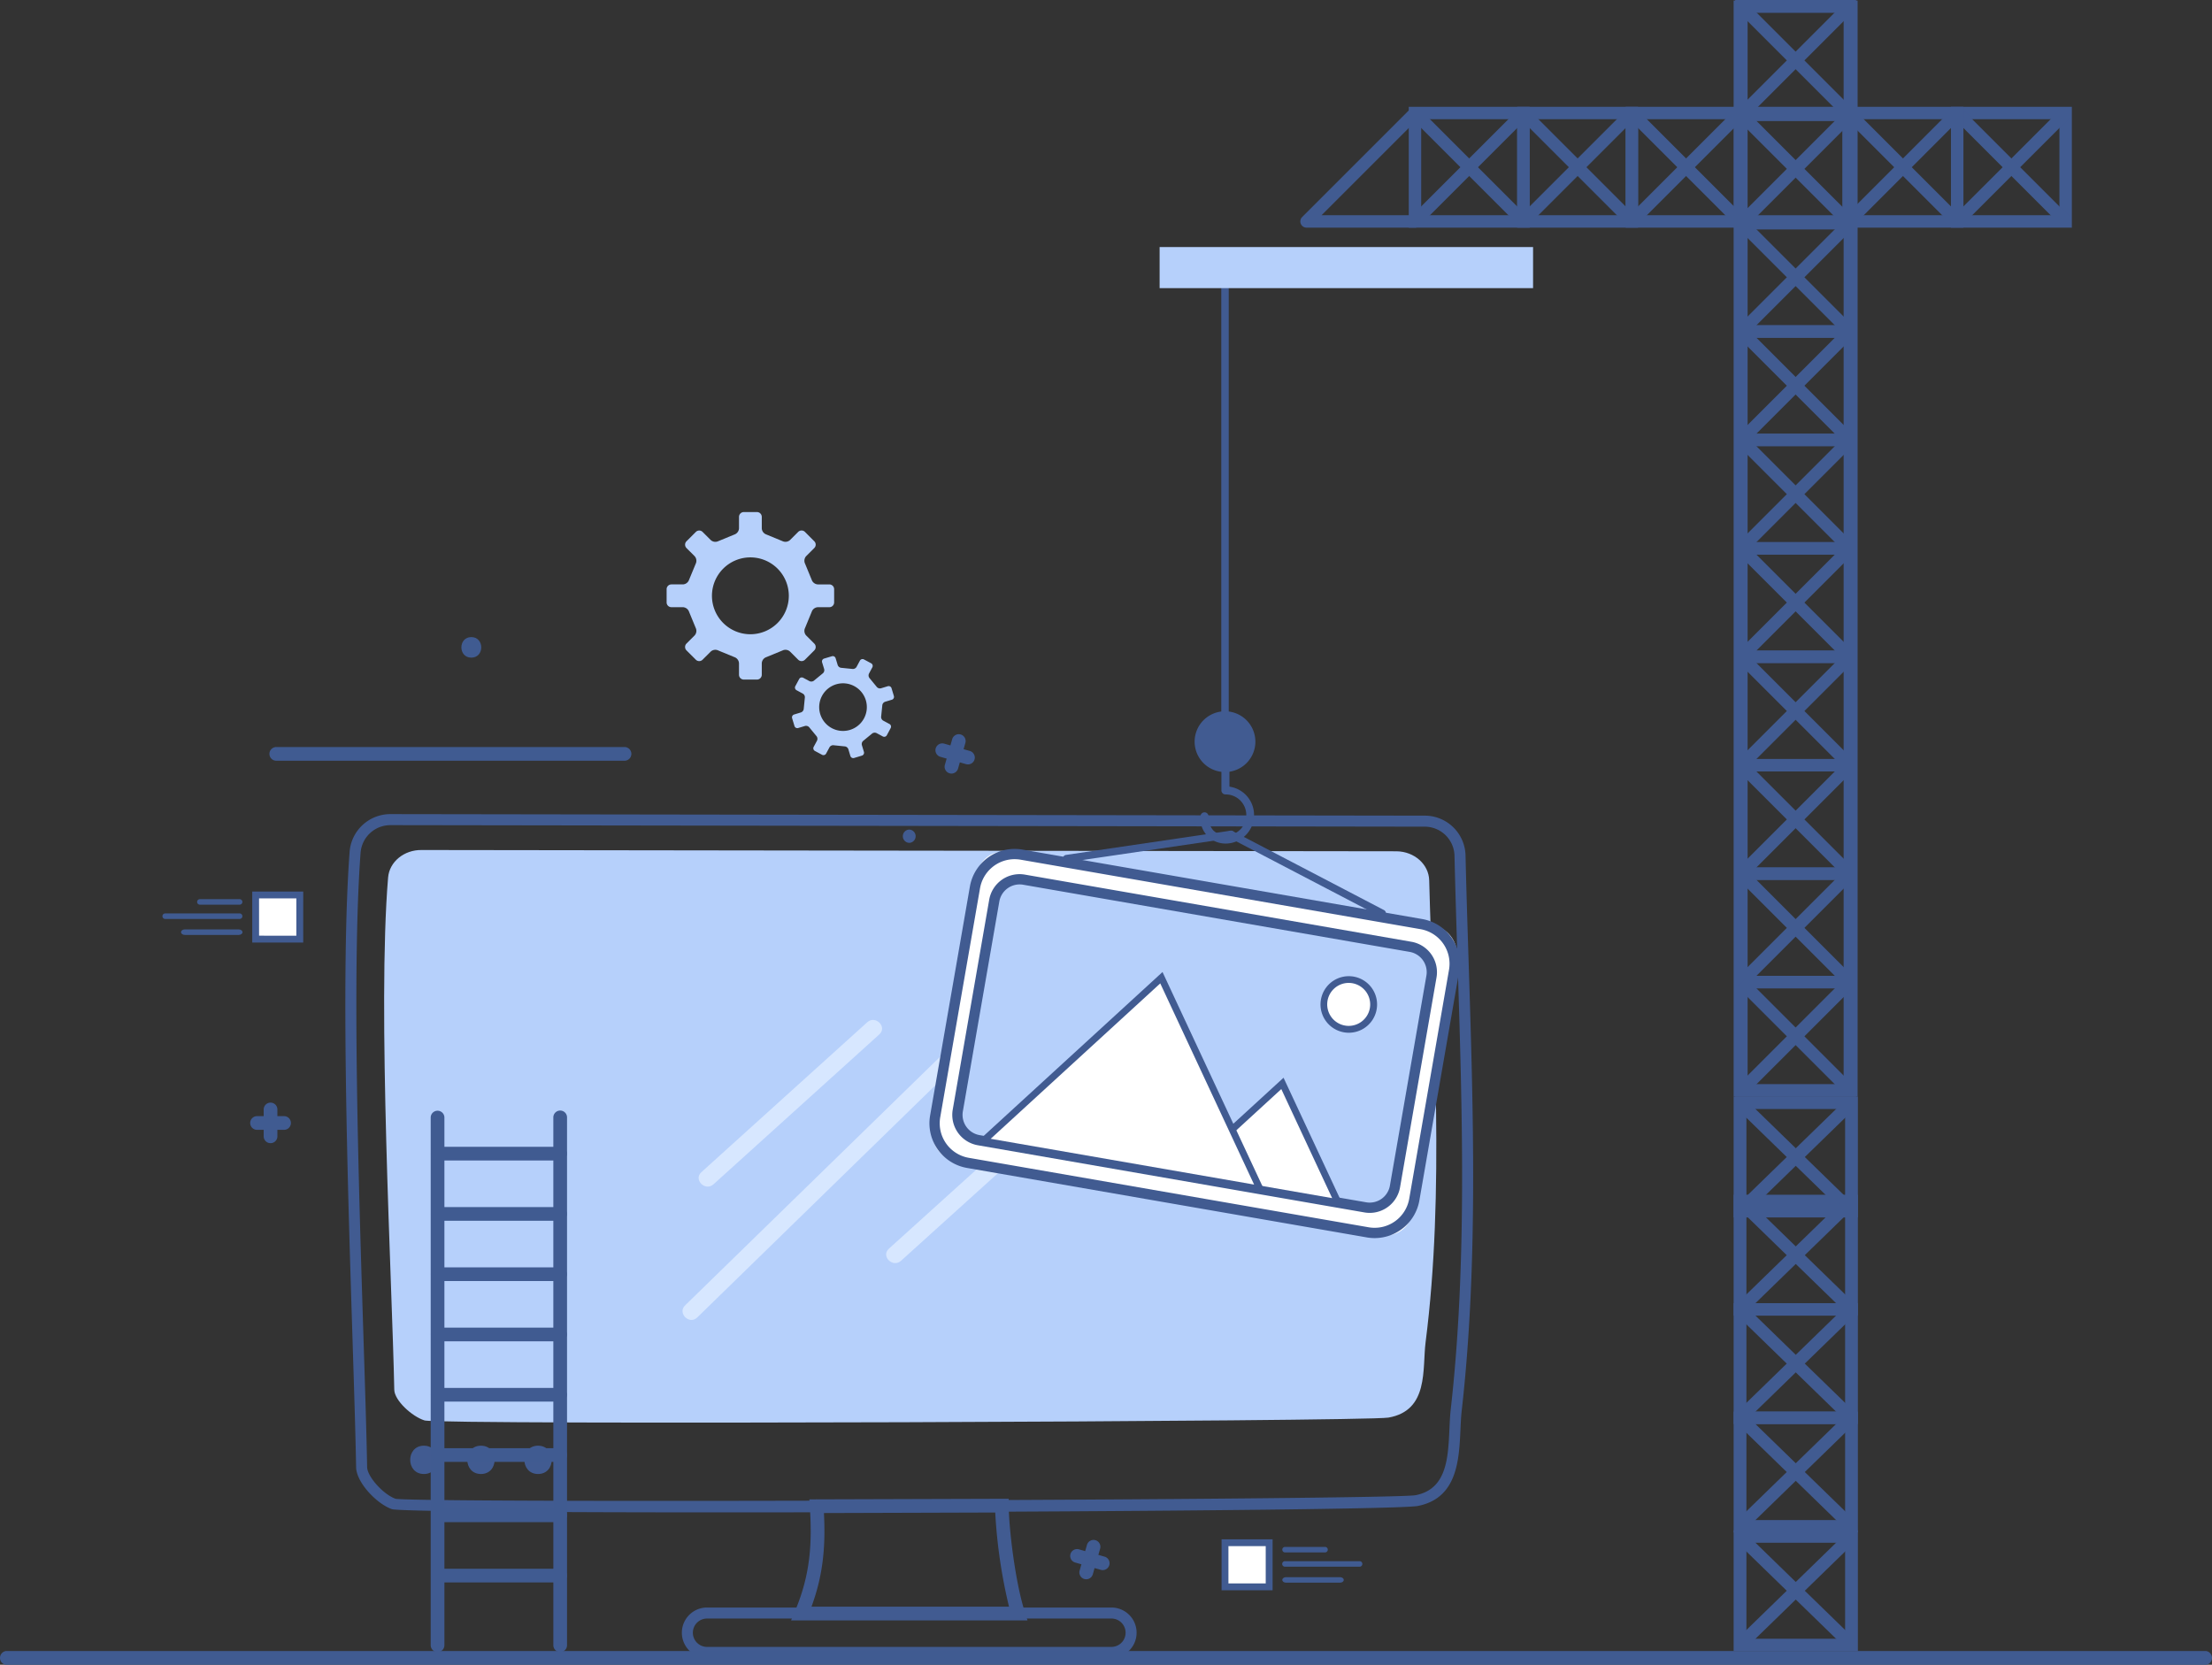 <svg xmlns="http://www.w3.org/2000/svg" width="506.441" height="381.191" viewBox="0 0 506.441 381.191">
  <rect x="0" y="0" width="506.441" height="381.191" fill="#333333" stroke="none"/>
  <g id="Group_2578" data-name="Group 2578" transform="translate(-793 -414)">
    <g id="Group_2577" data-name="Group 2577" transform="translate(793 414)">
      <g id="Group_2311" data-name="Group 2311" transform="translate(181.118 343.187)">
        <g id="Group_2310" data-name="Group 2310">
          <g id="Group_2309" data-name="Group 2309">
            <path id="Path_583" data-name="Path 583" d="M767.386,345.711H713.258l.918-2.178c3.55-8.421,3.916-15.63,3.376-23.864L717.443,318l45.637-.139.011,1.561c.039,5.323,1.479,17.413,3.647,24.244Zm-49.458-3.137h45.228A119.1,119.1,0,0,1,760,321.009l-39.216.121C721.152,328.433,720.7,335.076,717.929,342.574Z" transform="translate(-713.258 -317.863)" fill="#415b91"/>
          </g>
        </g>
      </g>
      <g id="Group_2314" data-name="Group 2314" transform="translate(79.069 186.418)">
        <g id="Group_2313" data-name="Group 2313">
          <g id="Group_2312" data-name="Group 2312">
            <path id="Path_584" data-name="Path 584" d="M732.278,374.106c-41.094,0-74.384-.224-75.845-.746-3.517-1.254-8.115-6.128-8.177-9.585-.133-7.489-.455-17.685-.827-29.5-1.127-35.6-2.667-84.362-.669-111.344a9.362,9.362,0,0,1,9.28-8.714h.157l236.921.352a9.342,9.342,0,0,1,9.145,9.207c.182,7.881.439,15.935.7,24.1,1.086,34.18,2.207,69.528-1.579,102.952-.15,1.317-.215,2.774-.283,4.281-.319,7.012-.716,15.742-9.755,17.525C886.922,373.51,799.241,374.106,732.278,374.106ZM656.059,216.743a6.845,6.845,0,0,0-6.784,6.38c-1.989,26.849-.451,75.532.672,111.078.375,11.818.7,22.025.83,29.529.039,2.183,3.686,6.252,6.5,7.256,5.045,1.03,227.783.269,233.573-.82,7.1-1.4,7.416-8.4,7.725-15.167.071-1.567.141-3.08.295-4.452,3.766-33.239,2.647-68.5,1.566-102.588-.259-8.17-.514-16.232-.7-24.12a6.826,6.826,0,0,0-6.658-6.745l-236.91-.352Z" transform="translate(-645.793 -214.221)" fill="#415b91"/>
          </g>
        </g>
      </g>
      <g id="Group_2316" data-name="Group 2316" transform="translate(87.949 194.632)">
        <g id="Group_2315" data-name="Group 2315">
          <path id="Path_585" data-name="Path 585" d="M883.48,219.946l-223.224-.293c-4.014-.06-7.385,2.692-7.686,6.289-2.5,29.877.908,92.214,1.413,117.3.048,2.446,4.04,6.112,6.916,7.02,3.384,1.069,215.516.262,220.7-.643,9.312-1.626,7.726-11.161,8.508-17.263,4.417-34.507,1.7-72.015.824-105.766C890.836,222.938,887.549,220.006,883.48,219.946Z" transform="translate(-651.663 -219.651)" fill="#b6d0fb" fill-rule="evenodd"/>
        </g>
      </g>
      <g id="Group_2319" data-name="Group 2319" transform="translate(156.117 368.089)">
        <g id="Group_2318" data-name="Group 2318">
          <g id="Group_2317" data-name="Group 2317">
            <path id="Path_586" data-name="Path 586" d="M795.223,345.86h-92.88a5.769,5.769,0,0,1,0-11.534h92.88a5.769,5.769,0,0,1,0,11.534Zm-92.88-9.011a3.248,3.248,0,0,0,0,6.489h92.88a3.248,3.248,0,0,0,0-6.489Z" transform="translate(-696.73 -334.326)" fill="#415b91"/>
          </g>
        </g>
      </g>
      <g id="Group_2344" data-name="Group 2344" transform="translate(93.917 331.032)">
        <g id="Group_2327" data-name="Group 2327">
          <g id="Group_2322" data-name="Group 2322" transform="translate(2.719 3.242)">
            <g id="Group_2321" data-name="Group 2321">
              <g id="Group_2320" data-name="Group 2320">
                <path id="Path_587" data-name="Path 587" d="M657.818,311.97h0" transform="translate(-657.406 -311.97)" fill="#415b91" fill-rule="evenodd"/>
              </g>
            </g>
          </g>
          <g id="Group_2326" data-name="Group 2326">
            <g id="Group_2325" data-name="Group 2325">
              <g id="Group_2324" data-name="Group 2324">
                <g id="Group_2323" data-name="Group 2323">
                  <path id="Path_588" data-name="Path 588" d="M658.739,316.31c4.172,0,4.178-6.483,0-6.483s-4.178,6.483,0,6.483Z" transform="translate(-655.608 -309.827)" fill="#415b91"/>
                </g>
              </g>
            </g>
          </g>
        </g>
        <g id="Group_2335" data-name="Group 2335" transform="translate(13.069)">
          <g id="Group_2330" data-name="Group 2330" transform="translate(2.719 3.242)">
            <g id="Group_2329" data-name="Group 2329">
              <g id="Group_2328" data-name="Group 2328">
                <path id="Path_589" data-name="Path 589" d="M666.458,311.97h0" transform="translate(-666.046 -311.97)" fill="#415b91" fill-rule="evenodd"/>
              </g>
            </g>
          </g>
          <g id="Group_2334" data-name="Group 2334">
            <g id="Group_2333" data-name="Group 2333">
              <g id="Group_2332" data-name="Group 2332">
                <g id="Group_2331" data-name="Group 2331">
                  <path id="Path_590" data-name="Path 590" d="M667.379,316.31c4.172,0,4.178-6.483,0-6.483s-4.178,6.483,0,6.483Z" transform="translate(-664.248 -309.827)" fill="#415b91"/>
                </g>
              </g>
            </g>
          </g>
        </g>
        <g id="Group_2343" data-name="Group 2343" transform="translate(26.137)">
          <g id="Group_2338" data-name="Group 2338" transform="translate(2.719 3.242)">
            <g id="Group_2337" data-name="Group 2337">
              <g id="Group_2336" data-name="Group 2336">
                <path id="Path_591" data-name="Path 591" d="M675.1,311.97h0" transform="translate(-674.686 -311.97)" fill="#415b91" fill-rule="evenodd"/>
              </g>
            </g>
          </g>
          <g id="Group_2342" data-name="Group 2342">
            <g id="Group_2341" data-name="Group 2341">
              <g id="Group_2340" data-name="Group 2340">
                <g id="Group_2339" data-name="Group 2339">
                  <path id="Path_592" data-name="Path 592" d="M676.019,316.31c4.172,0,4.178-6.483,0-6.483s-4.178,6.483,0,6.483Z" transform="translate(-672.888 -309.827)" fill="#415b91"/>
                </g>
              </g>
            </g>
          </g>
        </g>
      </g>
      <g id="Group_2352" data-name="Group 2352" transform="translate(206.703 189.957)">
        <g id="Group_2347" data-name="Group 2347" transform="translate(1.275 1.52)">
          <g id="Group_2346" data-name="Group 2346">
            <g id="Group_2345" data-name="Group 2345">
              <path id="Path_593" data-name="Path 593" d="M731.208,217.566h0" transform="translate(-731.015 -217.566)" fill="#415b91" fill-rule="evenodd"/>
            </g>
          </g>
        </g>
        <g id="Group_2351" data-name="Group 2351">
          <g id="Group_2350" data-name="Group 2350">
            <g id="Group_2349" data-name="Group 2349">
              <g id="Group_2348" data-name="Group 2348">
                <path id="Path_594" data-name="Path 594" d="M731.64,219.6a1.521,1.521,0,0,0,0-3.04,1.521,1.521,0,0,0,0,3.04Z" transform="translate(-730.172 -216.561)" fill="#415b91"/>
              </g>
            </g>
          </g>
        </g>
      </g>
      <g id="Group_2357" data-name="Group 2357" transform="translate(152.62 117.245)">
        <g id="Group_2354" data-name="Group 2354">
          <g id="Group_2353" data-name="Group 2353">
            <path id="Path_595" data-name="Path 595" d="M726.1,202.3l2.127-2.128a1.1,1.1,0,0,0,0-1.563l-1.853-1.85a1.566,1.566,0,0,1-.247-1.749l1.51-3.667a1.567,1.567,0,0,1,1.417-1.063h2.623a1.1,1.1,0,0,0,1.1-1.1v-3.018a1.1,1.1,0,0,0-1.1-1.1h-2.623a1.568,1.568,0,0,1-1.417-1.06l-1.51-3.665a1.573,1.573,0,0,1,.247-1.753l1.853-1.85a1.093,1.093,0,0,0,0-1.556l-2.127-2.136a1.1,1.1,0,0,0-1.559,0l-1.856,1.853a1.569,1.569,0,0,1-1.746.254l-3.671-1.513a1.569,1.569,0,0,1-1.059-1.417V169.6a1.108,1.108,0,0,0-1.1-1.106H712.1a1.109,1.109,0,0,0-1.106,1.106v2.624a1.569,1.569,0,0,1-1.059,1.417l-3.671,1.513a1.567,1.567,0,0,1-1.745-.254l-1.857-1.851a1.092,1.092,0,0,0-1.553,0l-2.136,2.134a1.1,1.1,0,0,0,0,1.556l1.853,1.85a1.571,1.571,0,0,1,.251,1.753L699.564,184a1.572,1.572,0,0,1-1.417,1.06h-2.626a1.1,1.1,0,0,0-1.1,1.1v3.018a1.1,1.1,0,0,0,1.1,1.1h2.626a1.571,1.571,0,0,1,1.417,1.063l1.51,3.667a1.564,1.564,0,0,1-.251,1.749l-1.853,1.85a1.106,1.106,0,0,0,0,1.563l2.136,2.128a1.089,1.089,0,0,0,1.553,0l1.857-1.85a1.557,1.557,0,0,1,1.749-.25l3.668,1.51a1.564,1.564,0,0,1,1.059,1.416v2.629a1.106,1.106,0,0,0,1.106,1.1h3.01a1.105,1.105,0,0,0,1.1-1.1v-2.629a1.564,1.564,0,0,1,1.059-1.416l3.671-1.51a1.554,1.554,0,0,1,1.746.25l1.856,1.85A1.1,1.1,0,0,0,726.1,202.3Zm-12.5-5.827a8.8,8.8,0,1,1,8.8-8.8A8.805,8.805,0,0,1,713.6,196.473Z" transform="translate(-694.418 -168.49)" fill="#b6d0fb"/>
          </g>
        </g>
        <g id="Group_2356" data-name="Group 2356" transform="translate(28.71 32.995)">
          <g id="Group_2355" data-name="Group 2355">
            <path id="Path_596" data-name="Path 596" d="M736.725,199.436l-.537-1.786a.688.688,0,0,0-.855-.458l-1.55.47a.967.967,0,0,1-1.033-.38l-1.563-1.9a.977.977,0,0,1-.16-1.085l.766-1.431a.686.686,0,0,0-.274-.927l-1.647-.882a.687.687,0,0,0-.926.281l-.77,1.431a.975.975,0,0,1-.991.464l-2.447-.247a.966.966,0,0,1-.88-.65l-.472-1.553a.677.677,0,0,0-.85-.454l-1.788.534a.689.689,0,0,0-.458.858l.474,1.552a.964.964,0,0,1-.383,1.03l-1.9,1.564a.974.974,0,0,1-1.083.16l-1.432-.768a.679.679,0,0,0-.923.28l-.885,1.641a.689.689,0,0,0,.278.927l1.434.774a.96.96,0,0,1,.464.988l-.244,2.444a.965.965,0,0,1-.652.882l-1.555.473a.68.68,0,0,0-.457.852l.54,1.785a.681.681,0,0,0,.855.457l1.555-.469a.976.976,0,0,1,1.026.377l1.563,1.9a.983.983,0,0,1,.163,1.086l-.77,1.431a.693.693,0,0,0,.283.927l1.643.879a.686.686,0,0,0,.926-.278l.771-1.434a.966.966,0,0,1,.991-.466l2.441.248a.972.972,0,0,1,.886.653l.467,1.552a.684.684,0,0,0,.855.455l1.786-.54a.692.692,0,0,0,.461-.849l-.472-1.555a.968.968,0,0,1,.372-1.03l1.9-1.561a.981.981,0,0,1,1.086-.166l1.429.768a.681.681,0,0,0,.929-.277l.882-1.647a.683.683,0,0,0-.283-.924l-1.432-.771a.96.96,0,0,1-.463-.985l.25-2.453a.97.97,0,0,1,.647-.88l1.557-.469A.685.685,0,0,0,736.725,199.436Zm-6.839,5.119a5.454,5.454,0,1,1-2.23-7.383A5.453,5.453,0,0,1,729.886,204.555Z" transform="translate(-713.399 -190.303)" fill="#b6d0fb"/>
          </g>
        </g>
      </g>
      <g id="Group_2358" data-name="Group 2358" transform="translate(61.725 171.056)">
        <path id="Path_597" data-name="Path 597" d="M715.545,207.2H635.895a1.569,1.569,0,1,1,0-3.137h79.651a1.569,1.569,0,1,1,0,3.137Z" transform="translate(-634.326 -204.065)" fill="#405b91"/>
      </g>
      <g id="Group_2359" data-name="Group 2359" transform="translate(0 378.054)">
        <path id="Path_598" data-name="Path 598" d="M1098.648,344.051H594.83a1.594,1.594,0,0,1,0-3.137h503.818a1.594,1.594,0,0,1,0,3.137Z" transform="translate(-593.519 -340.914)" fill="#405b91"/>
      </g>
      <g id="Group_2370" data-name="Group 2370" transform="translate(98.61 254.332)">
        <g id="Group_2360" data-name="Group 2360">
          <path id="Path_599" data-name="Path 599" d="M660.28,383.073a1.569,1.569,0,0,1-1.569-1.569V260.689a1.569,1.569,0,0,1,3.139,0V381.5A1.569,1.569,0,0,1,660.28,383.073Z" transform="translate(-658.711 -259.12)" fill="#405b91"/>
        </g>
        <g id="Group_2361" data-name="Group 2361" transform="translate(28.077)">
          <path id="Path_600" data-name="Path 600" d="M678.842,383.073a1.568,1.568,0,0,1-1.569-1.569V260.689a1.569,1.569,0,1,1,3.137,0V381.5A1.568,1.568,0,0,1,678.842,383.073Z" transform="translate(-677.273 -259.12)" fill="#405b91"/>
        </g>
        <g id="Group_2362" data-name="Group 2362" transform="translate(0 8.257)">
          <path id="Path_601" data-name="Path 601" d="M688.357,267.716H660.28a1.569,1.569,0,0,1,0-3.137h28.077a1.569,1.569,0,0,1,0,3.137Z" transform="translate(-658.711 -264.579)" fill="#405b91"/>
        </g>
        <g id="Group_2363" data-name="Group 2363" transform="translate(0 22.06)">
          <path id="Path_602" data-name="Path 602" d="M688.357,276.841H660.28a1.569,1.569,0,0,1,0-3.137h28.077a1.569,1.569,0,0,1,0,3.137Z" transform="translate(-658.711 -273.704)" fill="#405b91"/>
        </g>
        <g id="Group_2364" data-name="Group 2364" transform="translate(0 35.862)">
          <path id="Path_603" data-name="Path 603" d="M688.357,285.966H660.28a1.569,1.569,0,0,1,0-3.137h28.077a1.569,1.569,0,0,1,0,3.137Z" transform="translate(-658.711 -282.829)" fill="#405b91"/>
        </g>
        <g id="Group_2365" data-name="Group 2365" transform="translate(0 49.665)">
          <path id="Path_604" data-name="Path 604" d="M688.357,295.091H660.28a1.569,1.569,0,0,1,0-3.137h28.077a1.569,1.569,0,0,1,0,3.137Z" transform="translate(-658.711 -291.954)" fill="#405b91"/>
        </g>
        <g id="Group_2366" data-name="Group 2366" transform="translate(0 63.467)">
          <path id="Path_605" data-name="Path 605" d="M688.357,304.216H660.28a1.569,1.569,0,0,1,0-3.137h28.077a1.569,1.569,0,0,1,0,3.137Z" transform="translate(-658.711 -301.079)" fill="#405b91"/>
        </g>
        <g id="Group_2367" data-name="Group 2367" transform="translate(0 77.27)">
          <path id="Path_606" data-name="Path 606" d="M688.357,313.341H660.28a1.569,1.569,0,0,1,0-3.137h28.077a1.569,1.569,0,0,1,0,3.137Z" transform="translate(-658.711 -310.204)" fill="#405b91"/>
        </g>
        <g id="Group_2368" data-name="Group 2368" transform="translate(0 91.072)">
          <path id="Path_607" data-name="Path 607" d="M688.357,322.466H660.28a1.569,1.569,0,0,1,0-3.137h28.077a1.569,1.569,0,0,1,0,3.137Z" transform="translate(-658.711 -319.329)" fill="#405b91"/>
        </g>
        <g id="Group_2369" data-name="Group 2369" transform="translate(0 104.873)">
          <path id="Path_608" data-name="Path 608" d="M688.357,331.59H660.28a1.569,1.569,0,0,1,0-3.137h28.077a1.569,1.569,0,0,1,0,3.137Z" transform="translate(-658.711 -328.453)" fill="#405b91"/>
        </g>
      </g>
      <g id="Group_2373" data-name="Group 2373" transform="translate(57.32 252.517)">
        <g id="Group_2371" data-name="Group 2371" transform="translate(3.052)">
          <path id="Path_609" data-name="Path 609" d="M635,267.165a1.569,1.569,0,0,1-1.568-1.569v-6.108a1.569,1.569,0,1,1,3.137,0V265.6A1.569,1.569,0,0,1,635,267.165Z" transform="translate(-633.432 -257.92)" fill="#405b91"/>
        </g>
        <g id="Group_2372" data-name="Group 2372" transform="translate(0 3.054)">
          <path id="Path_610" data-name="Path 610" d="M639.089,263.076h-6.106a1.569,1.569,0,1,1,0-3.137h6.106a1.569,1.569,0,1,1,0,3.137Z" transform="translate(-631.414 -259.939)" fill="#405b91"/>
        </g>
      </g>
      <g id="Group_2376" data-name="Group 2376" transform="translate(245.027 352.611)">
        <g id="Group_2374" data-name="Group 2374" transform="translate(0 2.098)">
          <path id="Path_611" data-name="Path 611" d="M762.952,330.292a1.567,1.567,0,0,1-.431-.061l-5.874-1.676a1.569,1.569,0,0,1,.861-3.018l5.873,1.676a1.569,1.569,0,0,1-.43,3.078Z" transform="translate(-755.509 -325.48)" fill="#405b91"/>
        </g>
        <g id="Group_2375" data-name="Group 2375" transform="translate(2.097)">
          <path id="Path_612" data-name="Path 612" d="M758.466,333.1a1.627,1.627,0,0,1-.431-.059,1.57,1.57,0,0,1-1.079-1.939l1.677-5.873a1.568,1.568,0,1,1,3.016.861l-1.677,5.873A1.567,1.567,0,0,1,758.466,333.1Z" transform="translate(-756.896 -324.093)" fill="#405b91"/>
        </g>
      </g>
      <g id="Group_2379" data-name="Group 2379" transform="translate(214.171 168.118)">
        <g id="Group_2377" data-name="Group 2377" transform="translate(0 2.099)">
          <path id="Path_613" data-name="Path 613" d="M742.552,208.326a1.585,1.585,0,0,1-.431-.06l-5.872-1.677a1.568,1.568,0,1,1,.861-3.016l5.873,1.676a1.569,1.569,0,0,1-.431,3.078Z" transform="translate(-735.11 -203.511)" fill="#405b91"/>
        </g>
        <g id="Group_2378" data-name="Group 2378" transform="translate(2.098)">
          <path id="Path_614" data-name="Path 614" d="M738.067,211.135a1.523,1.523,0,0,1-.431-.062,1.569,1.569,0,0,1-1.078-1.939l1.677-5.872a1.568,1.568,0,1,1,3.016.861L739.574,210A1.57,1.57,0,0,1,738.067,211.135Z" transform="translate(-736.497 -202.123)" fill="#405b91"/>
        </g>
      </g>
      <g id="Group_2388" data-name="Group 2388" transform="translate(279.682 352.464)">
        <g id="Group_2380" data-name="Group 2380">
          <rect id="Rectangle_606" data-name="Rectangle 606" width="10.107" height="10.107" transform="translate(0.785 0.784)" fill="#fff"/>
          <path id="Path_615" data-name="Path 615" d="M790.1,335.672H778.42V324H790.1ZM779.989,334.1h8.539v-8.539h-8.539Z" transform="translate(-778.42 -323.996)" fill="#415b91"/>
        </g>
        <g id="Group_2387" data-name="Group 2387" transform="translate(13.902 1.743)">
          <g id="Group_2382" data-name="Group 2382">
            <g id="Group_2381" data-name="Group 2381">
              <path id="Path_616" data-name="Path 616" d="M797.393,326.413h-9.15a.632.632,0,1,1,0-1.265h9.15a.632.632,0,0,1,0,1.265Z" transform="translate(-787.611 -325.148)" fill="#405b91"/>
            </g>
          </g>
          <g id="Group_2384" data-name="Group 2384" transform="translate(0 6.928)">
            <g id="Group_2383" data-name="Group 2383">
              <path id="Path_617" data-name="Path 617" d="M800.831,330.991H788.464c-.47,0-.853-.283-.853-.632s.383-.631.853-.631h12.367c.472,0,.853.281.853.631S801.3,330.991,800.831,330.991Z" transform="translate(-787.611 -329.728)" fill="#405b91"/>
            </g>
          </g>
          <g id="Group_2386" data-name="Group 2386" transform="translate(0 3.269)">
            <g id="Group_2385" data-name="Group 2385">
              <path id="Path_618" data-name="Path 618" d="M805.334,328.572H788.243a.632.632,0,1,1,0-1.263h17.091a.632.632,0,0,1,0,1.263Z" transform="translate(-787.611 -327.309)" fill="#405b91"/>
            </g>
          </g>
        </g>
      </g>
      <g id="Group_2397" data-name="Group 2397" transform="translate(37.166 204.145)">
        <g id="Group_2389" data-name="Group 2389" transform="translate(20.58)">
          <rect id="Rectangle_607" data-name="Rectangle 607" width="10.107" height="10.107" transform="translate(10.892 10.891) rotate(180)" fill="#fff"/>
          <path id="Path_619" data-name="Path 619" d="M643.372,237.617H631.7V225.941h11.676Zm-10.107-1.569H641.8V227.51h-8.539Z" transform="translate(-631.696 -225.941)" fill="#415b91"/>
        </g>
        <g id="Group_2396" data-name="Group 2396" transform="translate(0 1.743)">
          <g id="Group_2391" data-name="Group 2391" transform="translate(7.941)">
            <g id="Group_2390" data-name="Group 2390">
              <path id="Path_620" data-name="Path 620" d="M623.971,228.356h9.151a.632.632,0,0,0,0-1.263h-9.151a.632.632,0,0,0,0,1.263Z" transform="translate(-623.34 -227.093)" fill="#405b91"/>
            </g>
          </g>
          <g id="Group_2393" data-name="Group 2393" transform="translate(4.281 6.926)">
            <g id="Group_2392" data-name="Group 2392">
              <path id="Path_621" data-name="Path 621" d="M621.775,232.935H634.14c.472,0,.853-.281.853-.631s-.381-.632-.853-.632H621.775c-.472,0-.855.283-.855.632S621.3,232.935,621.775,232.935Z" transform="translate(-620.92 -231.672)" fill="#405b91"/>
            </g>
          </g>
          <g id="Group_2395" data-name="Group 2395" transform="translate(0 3.269)">
            <g id="Group_2394" data-name="Group 2394">
              <path id="Path_622" data-name="Path 622" d="M618.721,230.517h17.092a.632.632,0,0,0,0-1.263H618.721a.632.632,0,0,0,0,1.263Z" transform="translate(-618.09 -229.254)" fill="#405b91"/>
            </g>
          </g>
        </g>
      </g>
      <g id="Group_2404" data-name="Group 2404" transform="translate(156.266 220.7)">
        <g id="Group_2399" data-name="Group 2399" transform="translate(3.684 12.842)">
          <g id="Group_2398" data-name="Group 2398">
            <path id="Path_623" data-name="Path 623" d="M702.66,283.019l37.989-34.344c1.876-1.7-.9-4.462-2.774-2.773l-37.988,34.342c-1.876,1.7.9,4.464,2.773,2.774Z" transform="translate(-699.264 -245.376)" fill="#d7e7ff"/>
          </g>
        </g>
        <g id="Group_2401" data-name="Group 2401" transform="translate(46.616 30.358)">
          <g id="Group_2400" data-name="Group 2400">
            <path id="Path_624" data-name="Path 624" d="M731.043,294.6l37.989-34.342c1.876-1.7-.9-4.464-2.774-2.774L728.27,291.826c-1.876,1.7.9,4.462,2.773,2.773Z" transform="translate(-727.647 -256.956)" fill="#d7e7ff"/>
          </g>
        </g>
        <g id="Group_2403" data-name="Group 2403">
          <g id="Group_2402" data-name="Group 2402">
            <path id="Path_625" data-name="Path 625" d="M700.19,317.862l79.62-77.637c1.809-1.765-.965-4.538-2.774-2.774q-39.808,38.821-79.619,77.639c-1.811,1.765.963,4.536,2.773,2.773Z" transform="translate(-696.828 -236.886)" fill="#d7e7ff"/>
          </g>
        </g>
      </g>
      <g id="Group_2574" data-name="Group 2574" transform="translate(212.532 0)">
        <g id="Group_2573" data-name="Group 2573">
          <g id="Group_2411" data-name="Group 2411" transform="translate(60.98 60.255)">
            <g id="Group_2406" data-name="Group 2406" transform="translate(6.101)">
              <g id="Group_2405" data-name="Group 2405">
                <rect id="Rectangle_608" data-name="Rectangle 608" width="1.707" height="109.57" fill="#415b91"/>
              </g>
            </g>
            <g id="Group_2408" data-name="Group 2408" transform="translate(0 102.616)">
              <g id="Group_2407" data-name="Group 2407">
                <path id="Path_626" data-name="Path 626" d="M788.251,205.607a6.955,6.955,0,1,1-6.955-6.953A6.955,6.955,0,0,1,788.251,205.607Z" transform="translate(-774.341 -198.654)" fill="#415b91"/>
              </g>
            </g>
            <g id="Group_2410" data-name="Group 2410" transform="translate(1.342 114.697)">
              <g id="Group_2409" data-name="Group 2409">
                <path id="Path_627" data-name="Path 627" d="M780.938,224.848a5.742,5.742,0,0,1-5.71-6.233.92.92,0,0,1,1.841,0,4.421,4.421,0,0,0,1.127,3.254,4.359,4.359,0,0,0,2.742,1.139,4.706,4.706,0,1,0,0-9.411.92.92,0,0,1-.92-.921v-5.113a.92.92,0,1,1,1.841,0v4.256a6.547,6.547,0,0,1-.921,13.03Z" transform="translate(-775.228 -206.641)" fill="#415b91"/>
              </g>
            </g>
          </g>
          <g id="Group_2421" data-name="Group 2421" transform="translate(0 190.201)">
            <g id="Group_2413" data-name="Group 2413" transform="translate(30.8 0.001)">
              <g id="Group_2412" data-name="Group 2412">
                <path id="Path_628" data-name="Path 628" d="M755.1,223.963a.854.854,0,0,1,.021-1.685l37.649-5.545a.853.853,0,1,1,.248,1.688l-37.647,5.545A.813.813,0,0,1,755.1,223.963Z" transform="translate(-754.389 -216.723)" fill="#415b91"/>
              </g>
            </g>
            <g id="Group_2415" data-name="Group 2415" transform="translate(68.447)">
              <g id="Group_2414" data-name="Group 2414">
                <path id="Path_629" data-name="Path 629" d="M814.6,236.492a.871.871,0,0,1-.25-.085l-34.617-18.074a.853.853,0,1,1,.79-1.513l34.619,18.074a.853.853,0,0,1-.542,1.6Z" transform="translate(-779.278 -216.722)" fill="#415b91"/>
              </g>
            </g>
            <g id="Group_2416" data-name="Group 2416" transform="translate(0 3.918)">
              <rect id="Rectangle_609" data-name="Rectangle 609" width="111.339" height="71.64" rx="5.869" transform="translate(12.265 0) rotate(9.857)" fill="#fff"/>
              <path id="Path_630" data-name="Path 630" d="M836.144,308.6a10.411,10.411,0,0,1-1.785-.154l-91.55-15.908a10.382,10.382,0,0,1-8.453-12.01l9.112-52.439a10.4,10.4,0,0,1,12.007-8.452l91.552,15.908a10.386,10.386,0,0,1,8.455,12.009L846.37,300A10.406,10.406,0,0,1,836.144,308.6Zm-82.451-86.764a8.043,8.043,0,0,0-7.908,6.657l-9.112,52.439a8.03,8.03,0,0,0,6.537,9.287l91.553,15.906a8.037,8.037,0,0,0,9.286-6.536l9.112-52.439a8.03,8.03,0,0,0-6.536-9.287l-91.553-15.91A8.085,8.085,0,0,0,753.693,221.839Z" transform="translate(-733.938 -219.223)" fill="#415b91"/>
            </g>
            <g id="Group_2417" data-name="Group 2417" transform="translate(5.491 9.958)">
              <rect id="Rectangle_610" data-name="Rectangle 610" width="101.597" height="60.549" rx="3.75" transform="matrix(0.985, 0.171, -0.171, 0.985, 10.624, 0.258)" fill="#b6d0fb"/>
              <path id="Path_631" data-name="Path 631" d="M833.237,300.87a7.25,7.25,0,0,1-1.222-.106l-88.505-15.38a7.058,7.058,0,0,1-5.746-8.162l8.351-48.064a7.062,7.062,0,0,1,8.164-5.746l88.5,15.379a7.067,7.067,0,0,1,5.748,8.164l-8.351,48.063a7.065,7.065,0,0,1-6.941,5.854Zm-.821-2.425a4.7,4.7,0,0,0,5.442-3.83l8.353-48.066a4.711,4.711,0,0,0-3.83-5.441l-88.505-15.38a4.72,4.72,0,0,0-5.444,3.831l-8.351,48.064a4.71,4.71,0,0,0,3.832,5.442Z" transform="translate(-737.657 -223.305)" fill="#405b91"/>
            </g>
            <g id="Group_2418" data-name="Group 2418" transform="translate(56.368 56.576)">
              <path id="Path_632" data-name="Path 632" d="M772.42,276.072l23.008-21.087,12.734,27.3Z" transform="translate(-770.714 -253.684)" fill="#fff"/>
              <path id="Path_633" data-name="Path 633" d="M810.087,283.752l-38.8-6.74,24.973-22.887Zm-35.381-7.74,32.687,5.681-11.646-24.969Z" transform="translate(-771.292 -254.125)" fill="#415b91"/>
            </g>
            <g id="Group_2419" data-name="Group 2419" transform="translate(10.873 32.371)">
              <path id="Path_634" data-name="Path 634" d="M742.343,276.368l40.791-37.385,22.575,48.4Z" transform="translate(-740.637 -237.682)" fill="#fff"/>
              <path id="Path_635" data-name="Path 635" d="M807.635,288.85l-66.42-11.541,42.755-39.185ZM744.626,276.31l60.315,10.481-21.488-46.066Z" transform="translate(-741.215 -238.123)" fill="#415b91"/>
            </g>
            <g id="Group_2420" data-name="Group 2420" transform="translate(89.765 33.294)">
              <path id="Path_636" data-name="Path 636" d="M805.215,245.933a5.7,5.7,0,1,1-4.644-6.6A5.7,5.7,0,0,1,805.215,245.933Z" transform="translate(-793.105 -238.467)" fill="#fff"/>
              <path id="Path_637" data-name="Path 637" d="M799.874,251.713a6.612,6.612,0,0,1-1.125-.1,6.475,6.475,0,1,1,1.125.1Zm-.023-11.411a4.92,4.92,0,1,0,4.857,5.763h0a4.928,4.928,0,0,0-4.857-5.763Z" transform="translate(-793.371 -238.733)" fill="#415b91"/>
            </g>
          </g>
          <g id="Group_2423" data-name="Group 2423" transform="translate(52.964 56.569)">
            <g id="Group_2422" data-name="Group 2422">
              <rect id="Rectangle_611" data-name="Rectangle 611" width="85.503" height="9.409" fill="#b6d0fb"/>
            </g>
          </g>
          <g id="Group_2572" data-name="Group 2572" transform="translate(85.177)">
            <g id="Group_2550" data-name="Group 2550">
              <g id="Group_2535" data-name="Group 2535">
                <g id="Group_2496" data-name="Group 2496" transform="translate(99.21)">
                  <g id="Group_2425" data-name="Group 2425" transform="translate(0 0.124)">
                    <g id="Group_2424" data-name="Group 2424">
                      <path id="Path_638" data-name="Path 638" d="M884.312,342.033H855.927V91.06h28.385Zm-25.578-2.809h22.771V93.867H858.734Z" transform="translate(-855.927 -91.06)" fill="#415b91"/>
                    </g>
                  </g>
                  <g id="Group_2432" data-name="Group 2432" transform="translate(0.355)">
                    <g id="Group_2427" data-name="Group 2427">
                      <g id="Group_2426" data-name="Group 2426">
                        <path id="Path_639" data-name="Path 639" d="M883.837,118.651H856.162V90.978h27.675Zm-24.829-2.845h21.984V93.823H859.007Z" transform="translate(-856.162 -90.978)" fill="#415b91"/>
                      </g>
                    </g>
                    <g id="Group_2429" data-name="Group 2429" transform="translate(0.417 0.416)">
                      <g id="Group_2428" data-name="Group 2428">
                        <rect id="Rectangle_612" data-name="Rectangle 612" width="2.845" height="35.113" transform="translate(0 2.012) rotate(-45)" fill="#415b91"/>
                      </g>
                    </g>
                    <g id="Group_2431" data-name="Group 2431" transform="translate(0.417 0.416)">
                      <g id="Group_2430" data-name="Group 2430">
                        <rect id="Rectangle_613" data-name="Rectangle 613" width="35.113" height="2.845" transform="translate(0 24.828) rotate(-45)" fill="#415b91"/>
                      </g>
                    </g>
                  </g>
                  <g id="Group_2439" data-name="Group 2439" transform="translate(0.355 24.828)">
                    <g id="Group_2434" data-name="Group 2434">
                      <g id="Group_2433" data-name="Group 2433">
                        <path id="Path_640" data-name="Path 640" d="M883.837,135.065H856.162V107.392h27.675Zm-24.829-2.845h21.984V110.237H859.007Z" transform="translate(-856.162 -107.392)" fill="#415b91"/>
                      </g>
                    </g>
                    <g id="Group_2436" data-name="Group 2436" transform="translate(0.417 0.417)">
                      <g id="Group_2435" data-name="Group 2435">
                        <rect id="Rectangle_614" data-name="Rectangle 614" width="2.845" height="35.113" transform="translate(0 2.012) rotate(-45)" fill="#415b91"/>
                      </g>
                    </g>
                    <g id="Group_2438" data-name="Group 2438" transform="translate(0.417 0.417)">
                      <g id="Group_2437" data-name="Group 2437">
                        <rect id="Rectangle_615" data-name="Rectangle 615" width="35.113" height="2.845" transform="translate(0 24.828) rotate(-45)" fill="#415b91"/>
                      </g>
                    </g>
                  </g>
                  <g id="Group_2446" data-name="Group 2446" transform="translate(0.355 49.656)">
                    <g id="Group_2441" data-name="Group 2441">
                      <g id="Group_2440" data-name="Group 2440">
                        <path id="Path_641" data-name="Path 641" d="M883.837,151.479H856.162V123.806h27.675Zm-24.829-2.844h21.984V126.651H859.007Z" transform="translate(-856.162 -123.806)" fill="#415b91"/>
                      </g>
                    </g>
                    <g id="Group_2443" data-name="Group 2443" transform="translate(0.417 0.417)">
                      <g id="Group_2442" data-name="Group 2442">
                        <rect id="Rectangle_616" data-name="Rectangle 616" width="2.845" height="35.113" transform="translate(0 2.012) rotate(-45)" fill="#415b91"/>
                      </g>
                    </g>
                    <g id="Group_2445" data-name="Group 2445" transform="translate(0.418 0.417)">
                      <g id="Group_2444" data-name="Group 2444">
                        <rect id="Rectangle_617" data-name="Rectangle 617" width="35.113" height="2.845" transform="matrix(0.707, -0.707, 0.707, 0.707, 0, 24.829)" fill="#415b91"/>
                      </g>
                    </g>
                  </g>
                  <g id="Group_2453" data-name="Group 2453" transform="translate(0.355 74.485)">
                    <g id="Group_2448" data-name="Group 2448">
                      <g id="Group_2447" data-name="Group 2447">
                        <path id="Path_642" data-name="Path 642" d="M883.837,167.894H856.162V140.221h27.675Zm-24.829-2.845h21.984V143.065H859.007Z" transform="translate(-856.162 -140.221)" fill="#415b91"/>
                      </g>
                    </g>
                    <g id="Group_2450" data-name="Group 2450" transform="translate(0.417 0.416)">
                      <g id="Group_2449" data-name="Group 2449">
                        <rect id="Rectangle_618" data-name="Rectangle 618" width="2.845" height="35.113" transform="translate(0 2.012) rotate(-45)" fill="#415b91"/>
                      </g>
                    </g>
                    <g id="Group_2452" data-name="Group 2452" transform="translate(0.417 0.416)">
                      <g id="Group_2451" data-name="Group 2451">
                        <rect id="Rectangle_619" data-name="Rectangle 619" width="35.113" height="2.845" transform="translate(0 24.828) rotate(-45)" fill="#415b91"/>
                      </g>
                    </g>
                  </g>
                  <g id="Group_2460" data-name="Group 2460" transform="translate(0.355 99.313)">
                    <g id="Group_2455" data-name="Group 2455">
                      <g id="Group_2454" data-name="Group 2454">
                        <path id="Path_643" data-name="Path 643" d="M883.837,184.308H856.162V156.635h27.675Zm-24.829-2.845h21.984V159.48H859.007Z" transform="translate(-856.162 -156.635)" fill="#415b91"/>
                      </g>
                    </g>
                    <g id="Group_2457" data-name="Group 2457" transform="translate(0.417 0.416)">
                      <g id="Group_2456" data-name="Group 2456">
                        <rect id="Rectangle_620" data-name="Rectangle 620" width="2.845" height="35.113" transform="translate(0 2.012) rotate(-45)" fill="#415b91"/>
                      </g>
                    </g>
                    <g id="Group_2459" data-name="Group 2459" transform="translate(0.418 0.416)">
                      <g id="Group_2458" data-name="Group 2458">
                        <rect id="Rectangle_621" data-name="Rectangle 621" width="35.113" height="2.845" transform="matrix(0.707, -0.707, 0.707, 0.707, 0, 24.829)" fill="#415b91"/>
                      </g>
                    </g>
                  </g>
                  <g id="Group_2467" data-name="Group 2467" transform="translate(0.355 124.141)">
                    <g id="Group_2462" data-name="Group 2462">
                      <g id="Group_2461" data-name="Group 2461">
                        <path id="Path_644" data-name="Path 644" d="M883.837,200.722H856.162V173.049h27.675Zm-24.829-2.844h21.984V175.894H859.007Z" transform="translate(-856.162 -173.049)" fill="#415b91"/>
                      </g>
                    </g>
                    <g id="Group_2464" data-name="Group 2464" transform="translate(0.417 0.417)">
                      <g id="Group_2463" data-name="Group 2463">
                        <rect id="Rectangle_622" data-name="Rectangle 622" width="2.845" height="35.113" transform="translate(0 2.012) rotate(-45)" fill="#415b91"/>
                      </g>
                    </g>
                    <g id="Group_2466" data-name="Group 2466" transform="translate(0.418 0.416)">
                      <g id="Group_2465" data-name="Group 2465">
                        <rect id="Rectangle_623" data-name="Rectangle 623" width="35.113" height="2.845" transform="matrix(0.707, -0.707, 0.707, 0.707, 0, 24.829)" fill="#415b91"/>
                      </g>
                    </g>
                  </g>
                  <g id="Group_2474" data-name="Group 2474" transform="translate(0.355 148.97)">
                    <g id="Group_2469" data-name="Group 2469">
                      <g id="Group_2468" data-name="Group 2468">
                        <path id="Path_645" data-name="Path 645" d="M883.837,217.136H856.162V189.464h27.675Zm-24.829-2.844h21.984V192.308H859.007Z" transform="translate(-856.162 -189.464)" fill="#415b91"/>
                      </g>
                    </g>
                    <g id="Group_2471" data-name="Group 2471" transform="translate(0.417 0.416)">
                      <g id="Group_2470" data-name="Group 2470">
                        <rect id="Rectangle_624" data-name="Rectangle 624" width="2.845" height="35.113" transform="translate(0 2.012) rotate(-45)" fill="#415b91"/>
                      </g>
                    </g>
                    <g id="Group_2473" data-name="Group 2473" transform="translate(0.418 0.415)">
                      <g id="Group_2472" data-name="Group 2472">
                        <rect id="Rectangle_625" data-name="Rectangle 625" width="35.113" height="2.845" transform="matrix(0.707, -0.707, 0.707, 0.707, 0, 24.829)" fill="#415b91"/>
                      </g>
                    </g>
                  </g>
                  <g id="Group_2481" data-name="Group 2481" transform="translate(0.355 173.798)">
                    <g id="Group_2476" data-name="Group 2476">
                      <g id="Group_2475" data-name="Group 2475">
                        <path id="Path_646" data-name="Path 646" d="M883.837,233.551H856.162V205.878h27.675Zm-24.829-2.845h21.984V208.722H859.007Z" transform="translate(-856.162 -205.878)" fill="#415b91"/>
                      </g>
                    </g>
                    <g id="Group_2478" data-name="Group 2478" transform="translate(0.417 0.416)">
                      <g id="Group_2477" data-name="Group 2477">
                        <rect id="Rectangle_626" data-name="Rectangle 626" width="2.845" height="35.113" transform="translate(0 2.012) rotate(-45)" fill="#415b91"/>
                      </g>
                    </g>
                    <g id="Group_2480" data-name="Group 2480" transform="translate(0.418 0.416)">
                      <g id="Group_2479" data-name="Group 2479">
                        <rect id="Rectangle_627" data-name="Rectangle 627" width="35.113" height="2.845" transform="matrix(0.707, -0.707, 0.707, 0.707, 0, 24.829)" fill="#415b91"/>
                      </g>
                    </g>
                  </g>
                  <g id="Group_2488" data-name="Group 2488" transform="translate(0.355 198.626)">
                    <g id="Group_2483" data-name="Group 2483">
                      <g id="Group_2482" data-name="Group 2482">
                        <path id="Path_647" data-name="Path 647" d="M883.837,249.965H856.162V222.292h27.675Zm-24.829-2.845h21.984V225.137H859.007Z" transform="translate(-856.162 -222.292)" fill="#415b91"/>
                      </g>
                    </g>
                    <g id="Group_2485" data-name="Group 2485" transform="translate(0.417 0.417)">
                      <g id="Group_2484" data-name="Group 2484">
                        <rect id="Rectangle_628" data-name="Rectangle 628" width="2.845" height="35.113" transform="translate(0 2.012) rotate(-45)" fill="#415b91"/>
                      </g>
                    </g>
                    <g id="Group_2487" data-name="Group 2487" transform="translate(0.418 0.416)">
                      <g id="Group_2486" data-name="Group 2486">
                        <rect id="Rectangle_629" data-name="Rectangle 629" width="35.113" height="2.845" transform="matrix(0.707, -0.707, 0.707, 0.707, 0, 24.829)" fill="#415b91"/>
                      </g>
                    </g>
                  </g>
                  <g id="Group_2495" data-name="Group 2495" transform="translate(0.355 223.454)">
                    <g id="Group_2490" data-name="Group 2490">
                      <g id="Group_2489" data-name="Group 2489">
                        <path id="Path_648" data-name="Path 648" d="M883.837,266.379H856.162V238.706h27.675Zm-24.829-2.844h21.984V241.551H859.007Z" transform="translate(-856.162 -238.706)" fill="#415b91"/>
                      </g>
                    </g>
                    <g id="Group_2492" data-name="Group 2492" transform="translate(0.417 0.417)">
                      <g id="Group_2491" data-name="Group 2491">
                        <rect id="Rectangle_630" data-name="Rectangle 630" width="2.845" height="35.113" transform="translate(0 2.012) rotate(-44.999)" fill="#415b91"/>
                      </g>
                    </g>
                    <g id="Group_2494" data-name="Group 2494" transform="translate(0.415 0.419)">
                      <g id="Group_2493" data-name="Group 2493">
                        <rect id="Rectangle_631" data-name="Rectangle 631" width="35.113" height="2.845" transform="translate(0 24.824) rotate(-44.989)" fill="#415b91"/>
                      </g>
                    </g>
                  </g>
                </g>
                <g id="Group_2534" data-name="Group 2534" transform="translate(0 24.454)">
                  <g id="Group_2503" data-name="Group 2503" transform="translate(148.97)">
                    <g id="Group_2498" data-name="Group 2498">
                      <g id="Group_2497" data-name="Group 2497">
                        <path id="Path_649" data-name="Path 649" d="M916.5,134.818H888.824V107.145H916.5Zm-24.829-2.845h21.984V109.989H891.668Z" transform="translate(-888.824 -107.145)" fill="#415b91"/>
                      </g>
                    </g>
                    <g id="Group_2500" data-name="Group 2500" transform="translate(0.418 0.414)">
                      <g id="Group_2499" data-name="Group 2499">
                        <rect id="Rectangle_632" data-name="Rectangle 632" width="35.113" height="2.845" transform="translate(0 24.833) rotate(-45.011)" fill="#415b91"/>
                      </g>
                    </g>
                    <g id="Group_2502" data-name="Group 2502" transform="translate(0.416 0.416)">
                      <g id="Group_2501" data-name="Group 2501">
                        <rect id="Rectangle_633" data-name="Rectangle 633" width="2.845" height="35.113" transform="translate(0 2.012) rotate(-45)" fill="#415b91"/>
                      </g>
                    </g>
                  </g>
                  <g id="Group_2510" data-name="Group 2510" transform="translate(124.142)">
                    <g id="Group_2505" data-name="Group 2505">
                      <g id="Group_2504" data-name="Group 2504">
                        <path id="Path_650" data-name="Path 650" d="M900.081,134.818H872.41V107.145h27.672Zm-24.828-2.845h21.984V109.989H875.254Z" transform="translate(-872.41 -107.145)" fill="#415b91"/>
                      </g>
                    </g>
                    <g id="Group_2507" data-name="Group 2507" transform="translate(0.418 0.414)">
                      <g id="Group_2506" data-name="Group 2506">
                        <rect id="Rectangle_634" data-name="Rectangle 634" width="35.113" height="2.845" transform="translate(0 24.833) rotate(-45.011)" fill="#415b91"/>
                      </g>
                    </g>
                    <g id="Group_2509" data-name="Group 2509" transform="translate(0.416 0.416)">
                      <g id="Group_2508" data-name="Group 2508">
                        <rect id="Rectangle_635" data-name="Rectangle 635" width="2.845" height="35.113" transform="translate(0 2.012) rotate(-45)" fill="#415b91"/>
                      </g>
                    </g>
                  </g>
                  <g id="Group_2512" data-name="Group 2512" transform="translate(99.313)">
                    <g id="Group_2511" data-name="Group 2511">
                      <path id="Path_651" data-name="Path 651" d="M883.668,134.818H855.995V107.145h27.673Zm-24.828-2.845h21.984V109.989H858.84Z" transform="translate(-855.995 -107.145)" fill="#415b91"/>
                    </g>
                  </g>
                  <g id="Group_2519" data-name="Group 2519" transform="translate(74.485)">
                    <g id="Group_2514" data-name="Group 2514">
                      <g id="Group_2513" data-name="Group 2513">
                        <path id="Path_652" data-name="Path 652" d="M867.254,134.818H839.581V107.145h27.673Zm-24.828-2.845h21.983V109.989H842.426Z" transform="translate(-839.581 -107.145)" fill="#415b91"/>
                      </g>
                    </g>
                    <g id="Group_2516" data-name="Group 2516" transform="translate(0.417 0.416)">
                      <g id="Group_2515" data-name="Group 2515">
                        <rect id="Rectangle_636" data-name="Rectangle 636" width="35.113" height="2.844" transform="translate(0 24.828) rotate(-45)" fill="#415b91"/>
                      </g>
                    </g>
                    <g id="Group_2518" data-name="Group 2518" transform="translate(0.417 0.416)">
                      <g id="Group_2517" data-name="Group 2517">
                        <rect id="Rectangle_637" data-name="Rectangle 637" width="2.844" height="35.113" transform="translate(0 2.011) rotate(-45)" fill="#415b91"/>
                      </g>
                    </g>
                  </g>
                  <g id="Group_2526" data-name="Group 2526" transform="translate(49.657)">
                    <g id="Group_2521" data-name="Group 2521">
                      <g id="Group_2520" data-name="Group 2520">
                        <path id="Path_653" data-name="Path 653" d="M850.84,134.818H823.167V107.145H850.84Zm-24.829-2.845h21.984V109.989H826.011Z" transform="translate(-823.167 -107.145)" fill="#415b91"/>
                      </g>
                    </g>
                    <g id="Group_2523" data-name="Group 2523" transform="translate(0.416 0.416)">
                      <g id="Group_2522" data-name="Group 2522">
                        <rect id="Rectangle_638" data-name="Rectangle 638" width="35.113" height="2.844" transform="translate(0 24.829) rotate(-45)" fill="#415b91"/>
                      </g>
                    </g>
                    <g id="Group_2525" data-name="Group 2525" transform="translate(0.416 0.416)">
                      <g id="Group_2524" data-name="Group 2524">
                        <rect id="Rectangle_639" data-name="Rectangle 639" width="2.844" height="35.113" transform="translate(0 2.011) rotate(-45)" fill="#415b91"/>
                      </g>
                    </g>
                  </g>
                  <g id="Group_2533" data-name="Group 2533">
                    <g id="Group_2528" data-name="Group 2528" transform="translate(24.828)">
                      <g id="Group_2527" data-name="Group 2527">
                        <path id="Path_654" data-name="Path 654" d="M834.425,134.818H806.752V107.145h27.673ZM809.6,131.973h21.984V109.989H809.6Z" transform="translate(-806.752 -107.145)" fill="#415b91"/>
                      </g>
                    </g>
                    <g id="Group_2530" data-name="Group 2530" transform="translate(0 0.416)">
                      <g id="Group_2529" data-name="Group 2529">
                        <path id="Path_655" data-name="Path 655" d="M816.589,134.677H791.76a1.423,1.423,0,0,1-1-2.429l24.828-24.828,2.01,2.012-22.4,22.4H816l24.412-24.412,2.012,2.012L817.594,134.26A1.416,1.416,0,0,1,816.589,134.677Z" transform="translate(-790.338 -107.42)" fill="#415b91"/>
                      </g>
                    </g>
                    <g id="Group_2532" data-name="Group 2532" transform="translate(25.245 0.416)">
                      <g id="Group_2531" data-name="Group 2531">
                        <rect id="Rectangle_640" data-name="Rectangle 640" width="2.844" height="35.113" transform="translate(0 2.011) rotate(-45)" fill="#415b91"/>
                      </g>
                    </g>
                  </g>
                </g>
              </g>
              <g id="Group_2542" data-name="Group 2542" transform="translate(99.21 251.097)">
                <g id="Group_2537" data-name="Group 2537">
                  <g id="Group_2536" data-name="Group 2536">
                    <path id="Path_656" data-name="Path 656" d="M884.373,284.653H855.927V256.981h28.446Zm-25.522-2.844h22.6V259.825h-22.6Z" transform="translate(-855.927 -256.981)" fill="#415b91"/>
                  </g>
                </g>
                <g id="Group_2539" data-name="Group 2539" transform="translate(0.429 0.416)">
                  <g id="Group_2538" data-name="Group 2538">
                    <path id="Path_657" data-name="Path 657" d="M881.732,284.1,856.21,259.268l2.068-2.011L883.8,282.084Z" transform="translate(-856.21 -257.256)" fill="#415b91"/>
                  </g>
                </g>
                <g id="Group_2541" data-name="Group 2541" transform="translate(0.429 0.416)">
                  <g id="Group_2540" data-name="Group 2540">
                    <path id="Path_658" data-name="Path 658" d="M858.278,284.1l-2.068-2.012,25.521-24.828,2.068,2.011Z" transform="translate(-856.21 -257.256)" fill="#415b91"/>
                  </g>
                </g>
              </g>
              <g id="Group_2549" data-name="Group 2549" transform="translate(99.21 350.41)">
                <g id="Group_2544" data-name="Group 2544">
                  <g id="Group_2543" data-name="Group 2543">
                    <path id="Path_659" data-name="Path 659" d="M884.373,350.31H855.927V322.638h28.446Zm-25.522-2.844h22.6V325.482h-22.6Z" transform="translate(-855.927 -322.638)" fill="#415b91"/>
                  </g>
                </g>
                <g id="Group_2546" data-name="Group 2546" transform="translate(0.429 0.416)">
                  <g id="Group_2545" data-name="Group 2545">
                    <path id="Path_660" data-name="Path 660" d="M881.732,349.753,856.21,324.924l2.068-2.011L883.8,347.741Z" transform="translate(-856.21 -322.913)" fill="#415b91"/>
                  </g>
                </g>
                <g id="Group_2548" data-name="Group 2548" transform="translate(0.429 0.416)">
                  <g id="Group_2547" data-name="Group 2547">
                    <path id="Path_661" data-name="Path 661" d="M858.278,349.753l-2.068-2.012,25.521-24.828,2.068,2.011Z" transform="translate(-856.21 -322.913)" fill="#415b91"/>
                  </g>
                </g>
              </g>
            </g>
            <g id="Group_2557" data-name="Group 2557" transform="translate(99.21 273.571)">
              <g id="Group_2552" data-name="Group 2552">
                <g id="Group_2551" data-name="Group 2551">
                  <path id="Path_662" data-name="Path 662" d="M884.373,299.512H855.927V271.839h28.446Zm-25.522-2.844h22.6V274.684h-22.6Z" transform="translate(-855.927 -271.839)" fill="#415b91"/>
                </g>
              </g>
              <g id="Group_2554" data-name="Group 2554" transform="translate(0.429 0.417)">
                <g id="Group_2553" data-name="Group 2553">
                  <path id="Path_663" data-name="Path 663" d="M881.732,298.955,856.21,274.126l2.068-2.011L883.8,296.943Z" transform="translate(-856.21 -272.115)" fill="#415b91"/>
                </g>
              </g>
              <g id="Group_2556" data-name="Group 2556" transform="translate(0.429 0.417)">
                <g id="Group_2555" data-name="Group 2555">
                  <path id="Path_664" data-name="Path 664" d="M858.278,298.955l-2.068-2.012,25.521-24.828,2.068,2.011Z" transform="translate(-856.21 -272.115)" fill="#415b91"/>
                </g>
              </g>
            </g>
            <g id="Group_2564" data-name="Group 2564" transform="translate(99.21 298.4)">
              <g id="Group_2559" data-name="Group 2559">
                <g id="Group_2558" data-name="Group 2558">
                  <path id="Path_665" data-name="Path 665" d="M884.373,315.926H855.927V288.254h28.446Zm-25.522-2.844h22.6V291.1h-22.6Z" transform="translate(-855.927 -288.254)" fill="#415b91"/>
                </g>
              </g>
              <g id="Group_2561" data-name="Group 2561" transform="translate(0.429 0.416)">
                <g id="Group_2560" data-name="Group 2560">
                  <path id="Path_666" data-name="Path 666" d="M881.732,315.369,856.21,290.54l2.068-2.011L883.8,313.357Z" transform="translate(-856.21 -288.529)" fill="#415b91"/>
                </g>
              </g>
              <g id="Group_2563" data-name="Group 2563" transform="translate(0.429 0.416)">
                <g id="Group_2562" data-name="Group 2562">
                  <path id="Path_667" data-name="Path 667" d="M858.278,315.369l-2.068-2.012,25.521-24.828,2.068,2.011Z" transform="translate(-856.21 -288.529)" fill="#415b91"/>
                </g>
              </g>
            </g>
            <g id="Group_2571" data-name="Group 2571" transform="translate(99.21 323.228)">
              <g id="Group_2566" data-name="Group 2566">
                <g id="Group_2565" data-name="Group 2565">
                  <path id="Path_668" data-name="Path 668" d="M884.373,332.34H855.927V304.668h28.446ZM858.851,329.5h22.6V307.512h-22.6Z" transform="translate(-855.927 -304.668)" fill="#415b91"/>
                </g>
              </g>
              <g id="Group_2568" data-name="Group 2568" transform="translate(0.429 0.416)">
                <g id="Group_2567" data-name="Group 2567">
                  <path id="Path_669" data-name="Path 669" d="M881.732,331.783,856.21,306.955l2.068-2.011L883.8,329.771Z" transform="translate(-856.21 -304.943)" fill="#415b91"/>
                </g>
              </g>
              <g id="Group_2570" data-name="Group 2570" transform="translate(0.429 0.416)">
                <g id="Group_2569" data-name="Group 2569">
                  <path id="Path_670" data-name="Path 670" d="M858.278,331.783l-2.068-2.012,25.521-24.828,2.068,2.011Z" transform="translate(-856.21 -304.943)" fill="#415b91"/>
                </g>
              </g>
            </g>
          </g>
        </g>
      </g>
      <g id="Group_2576" data-name="Group 2576" transform="translate(105.638 145.88)">
        <path id="Path_671" data-name="Path 671" d="M664.86,188.976" transform="translate(-662.587 -186.624)" fill="#405b91"/>
        <g id="Group_2575" data-name="Group 2575">
          <path id="Path_672" data-name="Path 672" d="M665.63,192.127c3.028,0,3.034-4.706,0-4.706s-3.033,4.706,0,4.706Z" transform="translate(-663.357 -187.421)" fill="#405b91"/>
        </g>
      </g>
    </g>
  </g>
</svg>
